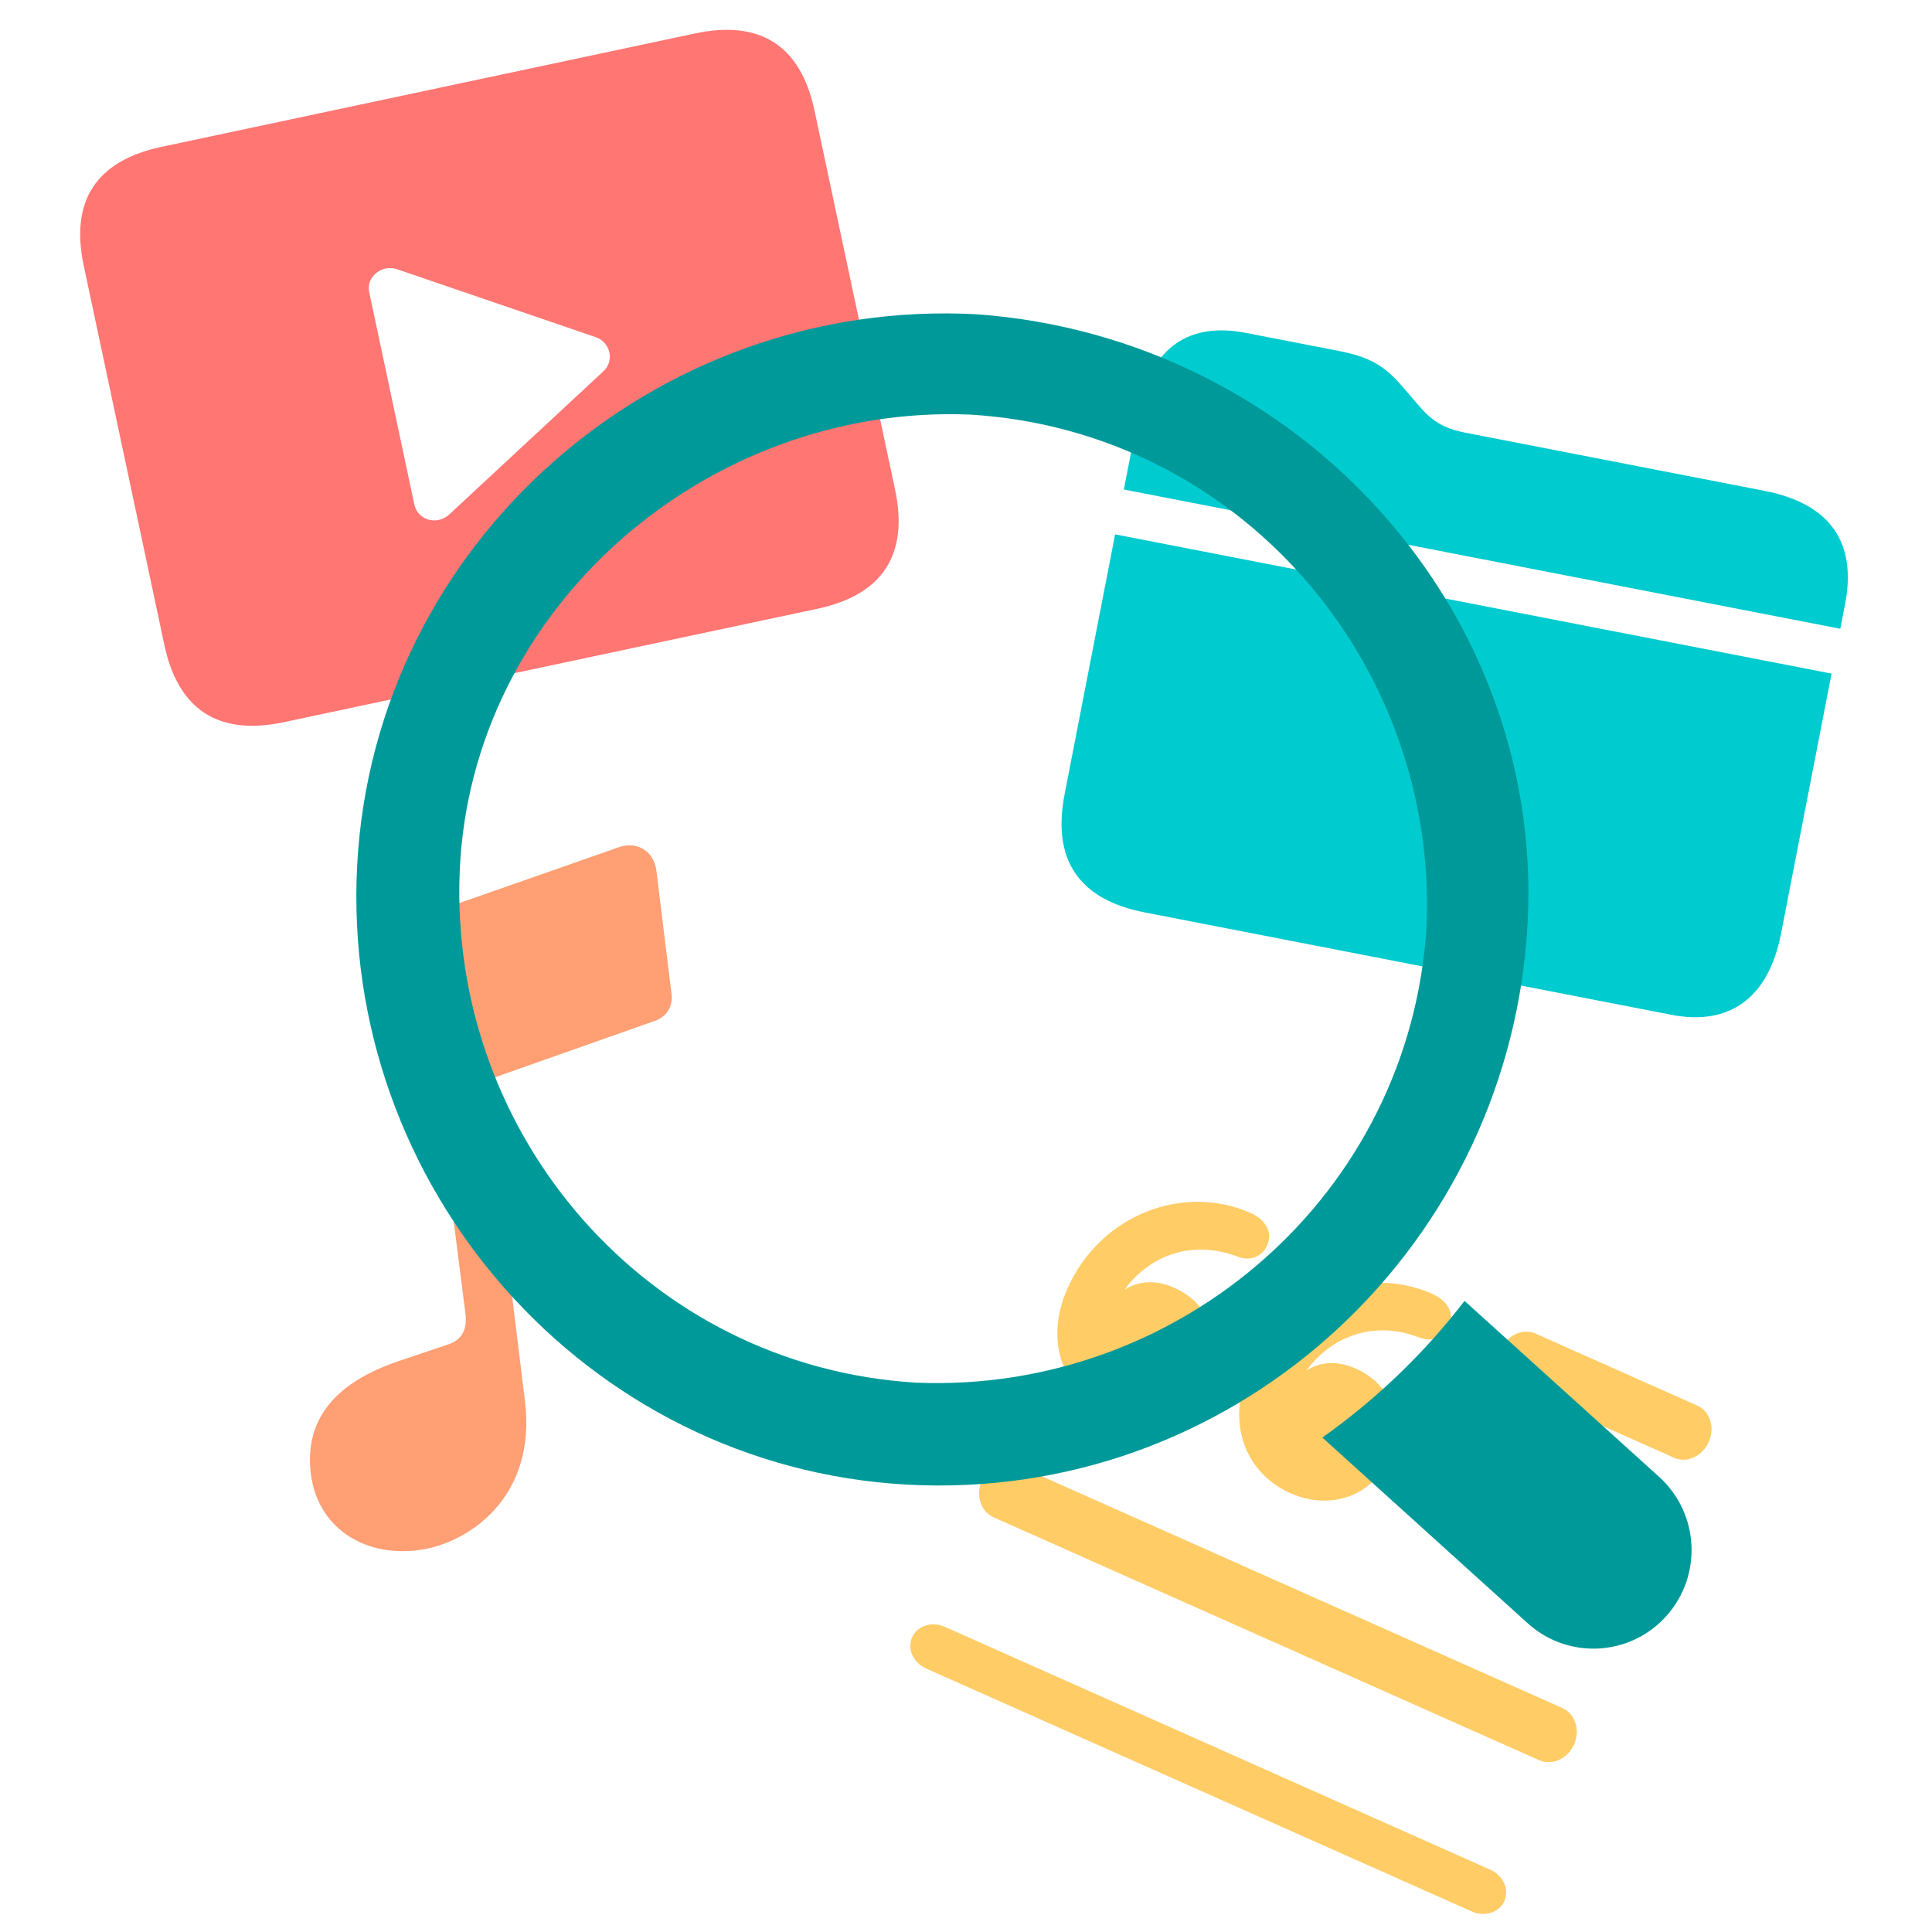 <?xml version="1.0" encoding="UTF-8"?>
<svg width="450px" height="450px" viewBox="0 0 450 450" version="1.1" xmlns="http://www.w3.org/2000/svg" xmlns:xlink="http://www.w3.org/1999/xlink">
    <!-- Generator: Sketch 64 (93537) - https://sketch.com -->
    <title>编组 13@1x</title>
    <desc>Created with Sketch.</desc>
    <g id="Page-1" stroke="none" stroke-width="1" fill="none" fill-rule="evenodd">
        <g id="ABOUT-US备份" transform="translate(-838, -546)" fill-rule="nonzero">
            <g id="编组-15" transform="translate(838, 546)">
                <g id="编组-13" transform="translate(14, 2)">
                    <g id="编组-10">
                        <g id="编组-9">
                            <path d="M411,127.733 L411,121.95 C411,107.154 403.042,99.568 387.517,99.568 L316.521,99.568 C311.372,99.568 308.329,98.367 304.506,95.287 L300.137,91.833 C295.144,87.852 291.321,86.5 283.91,86.5 L261.909,86.5 C248.724,86.5 241,93.785 241,108.356 L241,127.733 L411,127.733 Z M389.545,223.5 C403.12,223.5 411,215.583 411,200.063 L411,138.374 L241,138.374 L241,200.063 C241,215.583 248.958,223.5 264.561,223.5 L389.545,223.5 Z" id="4" fill="#00CBCF" transform="translate(326, 155) rotate(11) translate(-326, -155) "></path>
                            <path d="M163.489,154.5 C179.059,154.5 187,146.598 187,131.106 L187,40.816 C187,25.402 179.059,17.5 163.489,17.5 L36.511,17.5 C20.941,17.5 13,25.324 13,40.816 L13,131.106 C13,146.598 20.941,154.5 36.511,154.5 L163.489,154.5 Z M76.756,111.262 L76.756,60.64 C76.756,57.04 81.002,54.85 84.244,56.806 L126.241,81.921 C129.252,83.799 129.406,88.181 126.241,90.058 L84.244,115.174 C80.77,117.208 76.756,114.861 76.756,111.262 Z" id="3" fill="#FF7673" transform="translate(100, 86) rotate(-12) translate(-100, -86) "></path>
                            <path d="M73.554,356.5 C85.158,356.5 102.564,347.901 102.564,325.051 L102.564,254.209 C102.564,250.278 103.136,249.705 106.569,248.968 L143.342,240.86 C146.202,240.287 148,237.994 148,235.209 L148,206.135 C148,201.631 144.404,198.765 140.073,199.665 L99.132,208.592 C93.739,209.739 90.879,212.605 90.879,217.273 L91.287,303.266 C91.287,306.788 89.735,309.081 86.629,309.736 L74.29,312.275 C58.355,315.633 51,323.741 51,335.78 C51,348.065 60.479,356.5 73.554,356.5 Z" id="2" fill="#FF9F73" transform="translate(99.5, 278) rotate(-7) translate(-99.5, -278) "></path>
                            <path d="M282.83,348.686 C292.473,348.686 300.456,342.128 300.456,331.937 C300.456,322.298 293.896,315.978 284.964,315.978 C280.459,315.978 276.903,317.637 274.61,321.113 C276.903,310.685 284.885,303.811 295.634,303.337 C298.638,303.179 300.772,301.046 300.772,298.202 C300.772,294.726 297.927,292.83 294.133,292.83 C277.298,292.83 262.36,307.209 262.36,326.248 C262.36,339.837 271.37,348.686 282.83,348.686 Z M236.55,348.686 C246.192,348.686 254.096,342.128 254.096,331.937 C254.096,322.298 247.536,315.978 238.605,315.978 C234.1,315.978 230.543,317.716 228.251,321.113 C230.543,310.685 238.526,303.89 249.354,303.337 C252.278,303.179 254.412,301.046 254.412,298.202 C254.412,294.726 251.567,292.83 247.773,292.83 C230.938,292.83 216,307.209 216,326.248 C216,339.837 225.01,348.686 236.55,348.686 Z M361.122,304.799 C364.37,304.799 367,301.824 367,298.149 C367,294.475 364.37,291.5 361.122,291.5 L319.896,291.5 C316.647,291.5 314.018,294.475 314.018,298.149 C314.018,301.824 316.647,304.799 319.896,304.799 L361.122,304.799 Z M361.122,343.366 C364.37,343.366 367,341.041 367,338.011 C367,335.052 364.37,332.727 361.122,332.727 L319.896,332.727 C316.647,332.727 314.018,335.052 314.018,338.011 C314.018,341.041 316.647,343.366 319.896,343.366 L361.122,343.366 Z M361.029,381.933 C364.329,381.933 367,378.958 367,375.284 C367,371.609 364.329,368.634 361.029,368.634 L221.971,368.634 C218.671,368.634 216,371.609 216,375.284 C216,378.958 218.671,381.933 221.971,381.933 L361.029,381.933 Z M361.029,420.5 C364.329,420.5 367,418.175 367,415.216 C367,412.186 364.329,409.861 361.029,409.861 L221.971,409.861 C218.671,409.861 216,412.186 216,415.216 C216,418.175 218.671,420.5 221.971,420.5 L361.029,420.5 Z" id="1" fill="#FFCC66" transform="translate(291.5, 356) rotate(24) translate(-291.5, -356) "></path>
                        </g>
                        <g id="编组-11备份-7" transform="translate(69, 71)" fill="#009999">
                            <path d="M258.122,230.001 L303.43,270.977 C312.818,279.468 313.578,293.977 305.128,303.406 C296.784,312.718 282.55,313.57 273.164,305.385 L272.849,305.106 L224.997,261.829 C237.563,252.939 248.736,242.198 258.122,230.001 Z" id="形状结合"></path>
                            <path d="M142.938,23.564 C205.498,27.322 251.793,81.189 249.291,142.572 C245.537,205.207 191.735,251.558 130.426,249.052 C67.866,245.294 21.571,191.428 24.074,130.045 C26.576,68.662 81.629,21.059 142.938,23.564 M144.6,0.206 C69.679,-3.883 4.293,53.361 0.206,128.322 C-3.881,203.284 53.332,268.705 128.254,272.794 C203.176,276.883 267.2,219.639 272.648,144.678 C278.097,69.716 219.522,5.658 144.6,0.206 Z" id="形状"></path>
                        </g>
                    </g>
                </g>
            </g>
        </g>
    </g>
</svg>
